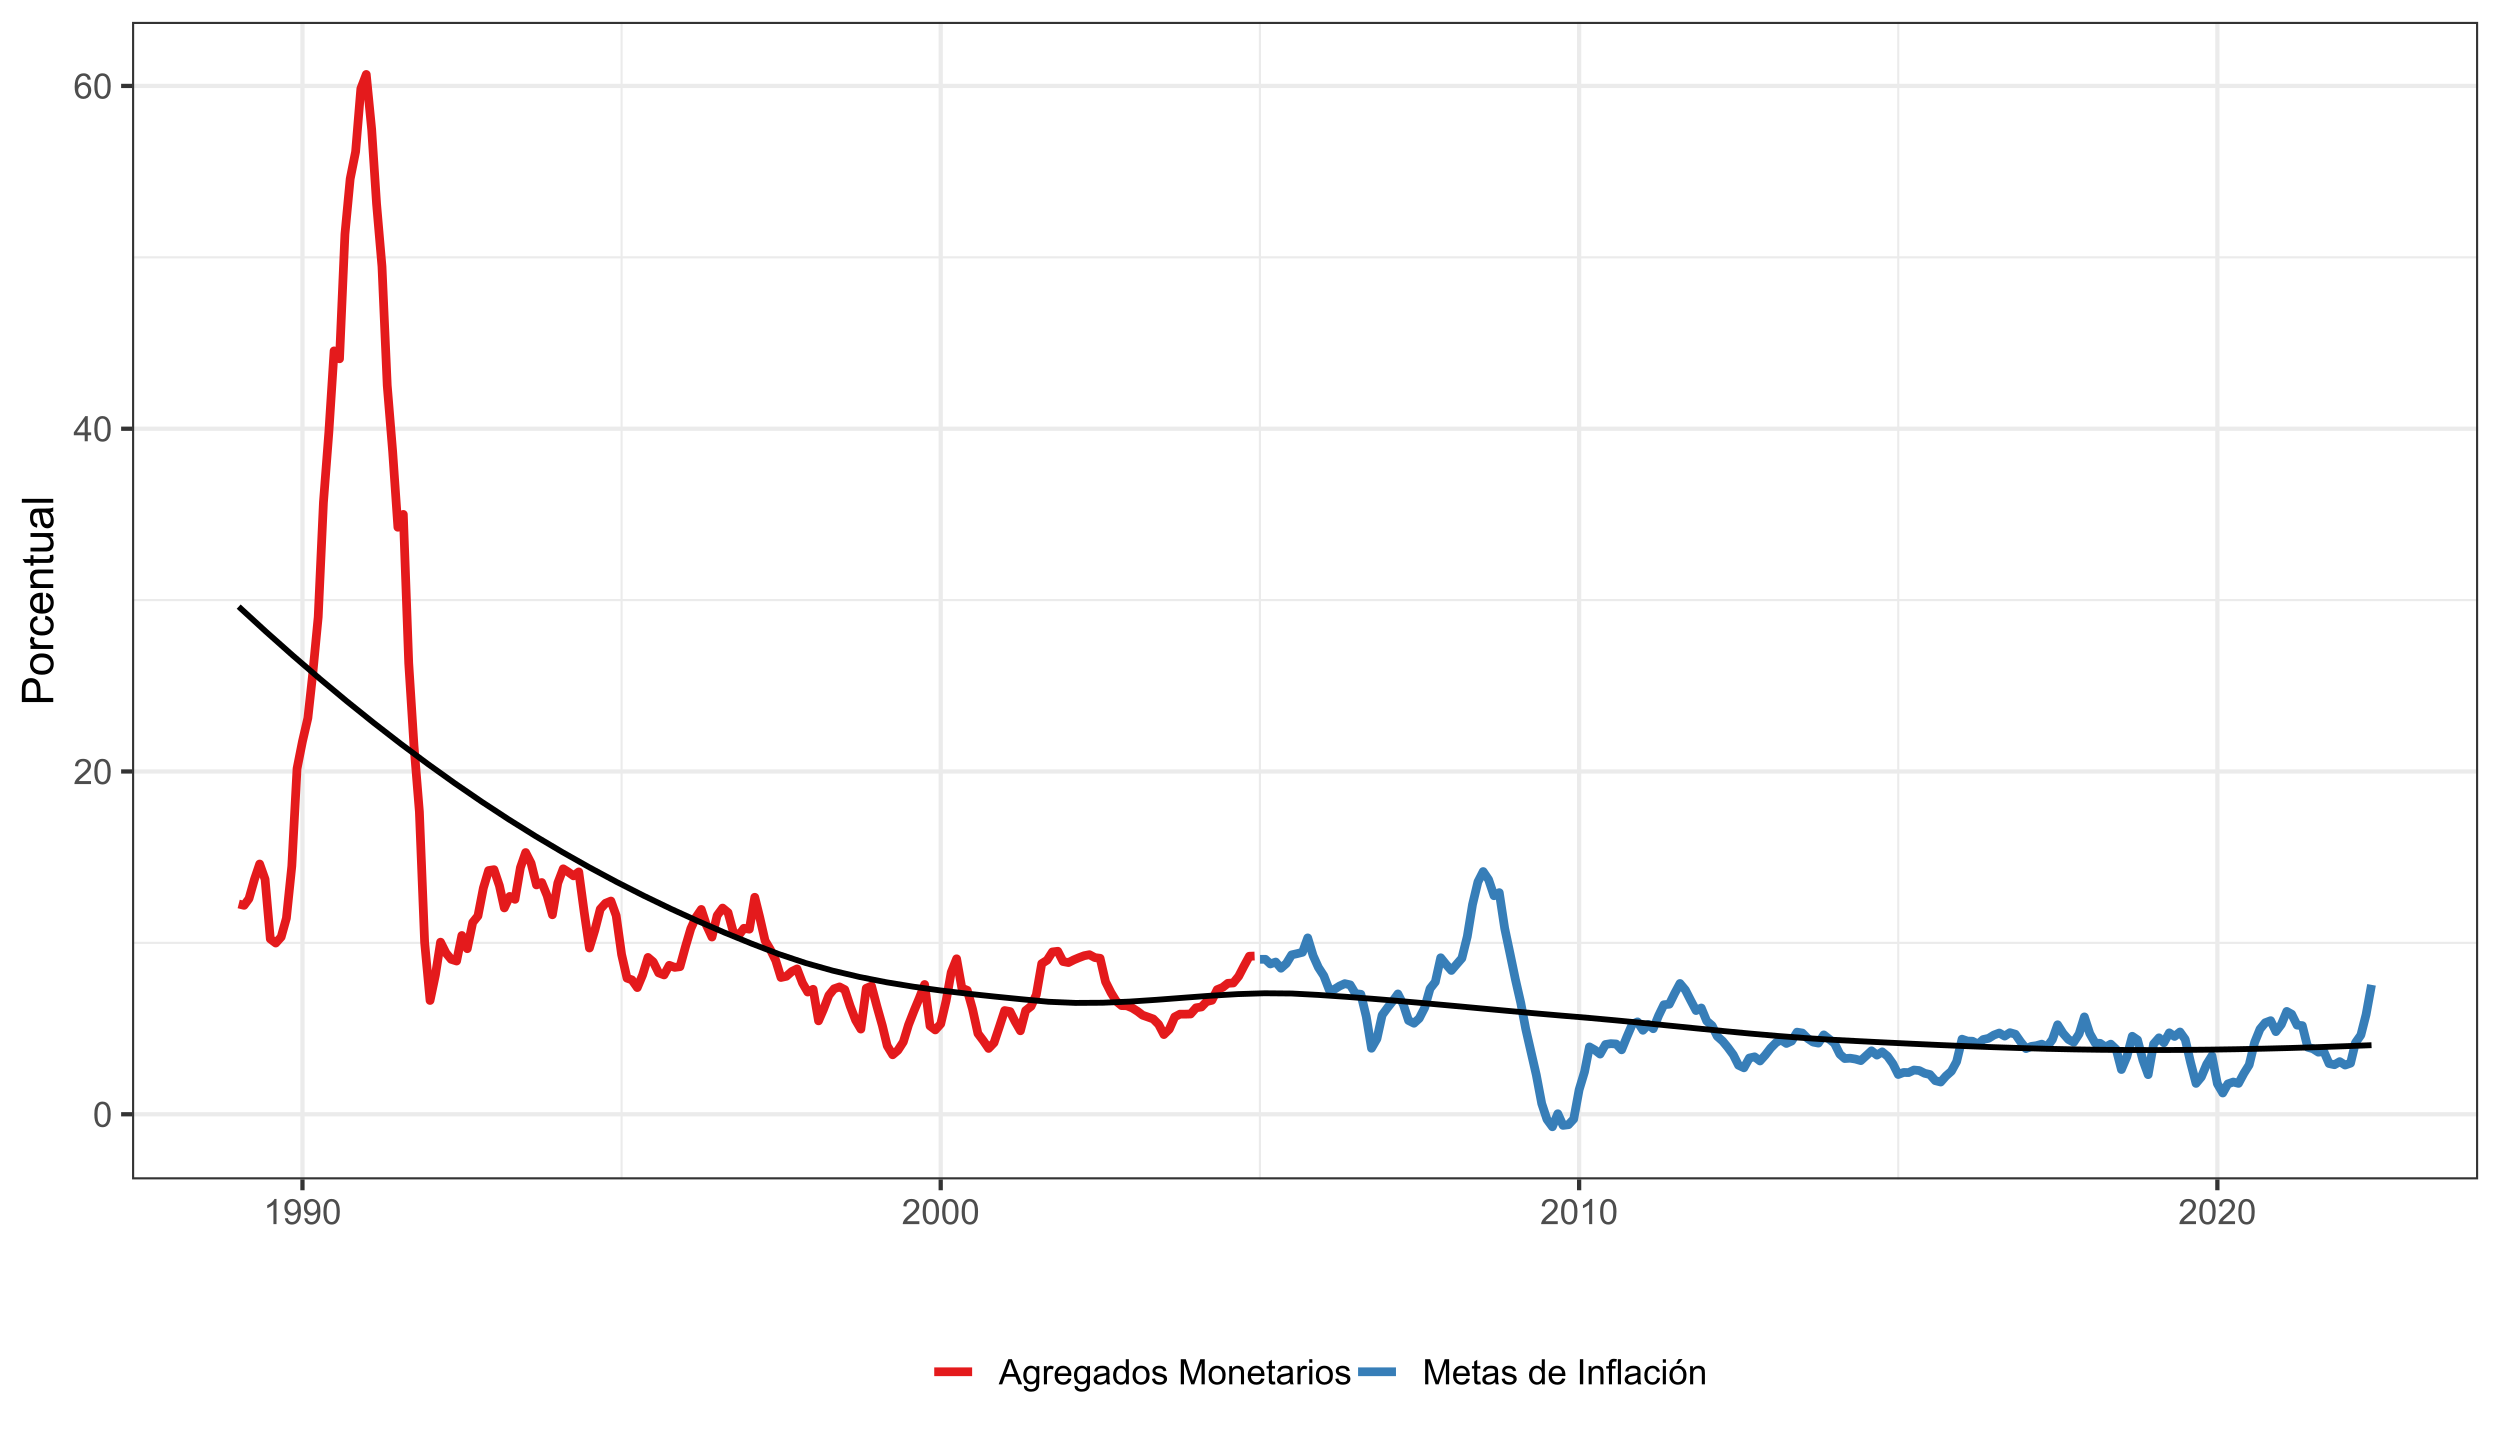 <?xml version="1.0" encoding="UTF-8"?>
<svg xmlns="http://www.w3.org/2000/svg" xmlns:xlink="http://www.w3.org/1999/xlink" width="912pt" height="525pt" viewBox="0 0 912 525" version="1.1">
<defs>
<g>
<symbol overflow="visible" id="glyph0-0">
<path style="stroke:none;" d="M 1.602 0 L 1.602 -8 L 8 -8 L 8 0 Z M 1.801 -0.199 L 7.801 -0.199 L 7.801 -7.801 L 1.801 -7.801 Z M 1.801 -0.199 "/>
</symbol>
<symbol overflow="visible" id="glyph0-1">
<path style="stroke:none;" d="M 0.531 -4.52 C 0.527 -5.598 0.637 -6.469 0.863 -7.133 C 1.082 -7.789 1.414 -8.301 1.859 -8.66 C 2.297 -9.02 2.852 -9.199 3.52 -9.199 C 4.008 -9.199 4.438 -9.098 4.812 -8.902 C 5.18 -8.699 5.488 -8.414 5.73 -8.047 C 5.973 -7.672 6.16 -7.219 6.301 -6.684 C 6.434 -6.148 6.504 -5.426 6.508 -4.52 C 6.504 -3.441 6.395 -2.574 6.176 -1.914 C 5.953 -1.254 5.621 -0.742 5.184 -0.383 C 4.742 -0.023 4.188 0.152 3.52 0.156 C 2.633 0.152 1.938 -0.16 1.438 -0.793 C 0.828 -1.551 0.527 -2.793 0.531 -4.52 Z M 1.688 -4.52 C 1.688 -3.012 1.863 -2.012 2.215 -1.516 C 2.566 -1.016 3 -0.766 3.52 -0.77 C 4.031 -0.766 4.465 -1.016 4.82 -1.52 C 5.172 -2.016 5.348 -3.016 5.352 -4.52 C 5.348 -6.023 5.172 -7.027 4.82 -7.523 C 4.465 -8.02 4.027 -8.266 3.508 -8.27 C 2.988 -8.266 2.574 -8.047 2.27 -7.613 C 1.879 -7.051 1.688 -6.02 1.688 -4.52 Z M 1.688 -4.52 "/>
</symbol>
<symbol overflow="visible" id="glyph0-2">
<path style="stroke:none;" d="M 6.445 -1.082 L 6.445 0 L 0.387 0 C 0.379 -0.27 0.422 -0.527 0.52 -0.781 C 0.672 -1.188 0.918 -1.594 1.258 -2 C 1.598 -2.398 2.09 -2.863 2.73 -3.387 C 3.727 -4.203 4.398 -4.848 4.75 -5.328 C 5.098 -5.801 5.273 -6.254 5.273 -6.68 C 5.273 -7.125 5.113 -7.5 4.797 -7.809 C 4.477 -8.113 4.062 -8.266 3.551 -8.27 C 3.008 -8.266 2.574 -8.105 2.25 -7.781 C 1.922 -7.453 1.758 -7 1.758 -6.43 L 0.602 -6.551 C 0.676 -7.41 0.973 -8.066 1.492 -8.52 C 2.008 -8.973 2.703 -9.199 3.574 -9.199 C 4.453 -9.199 5.148 -8.953 5.66 -8.469 C 6.172 -7.977 6.426 -7.375 6.43 -6.656 C 6.426 -6.289 6.352 -5.926 6.203 -5.574 C 6.051 -5.215 5.801 -4.844 5.457 -4.453 C 5.105 -4.062 4.531 -3.523 3.727 -2.844 C 3.047 -2.273 2.609 -1.891 2.422 -1.688 C 2.227 -1.484 2.07 -1.281 1.949 -1.082 Z M 6.445 -1.082 "/>
</symbol>
<symbol overflow="visible" id="glyph0-3">
<path style="stroke:none;" d="M 4.137 0 L 4.137 -2.195 L 0.164 -2.195 L 0.164 -3.227 L 4.344 -9.164 L 5.262 -9.164 L 5.262 -3.227 L 6.5 -3.227 L 6.5 -2.195 L 5.262 -2.195 L 5.262 0 Z M 4.137 -3.227 L 4.137 -7.355 L 1.27 -3.227 Z M 4.137 -3.227 "/>
</symbol>
<symbol overflow="visible" id="glyph0-4">
<path style="stroke:none;" d="M 6.367 -6.918 L 5.25 -6.832 C 5.148 -7.27 5.004 -7.59 4.824 -7.793 C 4.516 -8.113 4.141 -8.273 3.699 -8.273 C 3.34 -8.273 3.027 -8.172 2.758 -7.977 C 2.402 -7.711 2.121 -7.336 1.918 -6.844 C 1.711 -6.348 1.605 -5.641 1.602 -4.727 C 1.867 -5.137 2.199 -5.441 2.594 -5.645 C 2.98 -5.84 3.391 -5.941 3.824 -5.945 C 4.57 -5.941 5.207 -5.664 5.738 -5.117 C 6.262 -4.562 6.527 -3.852 6.531 -2.977 C 6.527 -2.398 6.402 -1.863 6.16 -1.371 C 5.91 -0.879 5.57 -0.5 5.137 -0.238 C 4.703 0.023 4.211 0.152 3.664 0.156 C 2.723 0.152 1.957 -0.191 1.367 -0.879 C 0.773 -1.566 0.48 -2.703 0.48 -4.289 C 0.48 -6.059 0.805 -7.344 1.461 -8.148 C 2.031 -8.848 2.801 -9.199 3.77 -9.199 C 4.488 -9.199 5.078 -8.996 5.539 -8.594 C 5.996 -8.188 6.273 -7.629 6.367 -6.918 Z M 1.773 -2.969 C 1.77 -2.578 1.852 -2.207 2.02 -1.855 C 2.184 -1.5 2.414 -1.23 2.711 -1.047 C 3.004 -0.859 3.316 -0.766 3.645 -0.77 C 4.117 -0.766 4.523 -0.957 4.867 -1.344 C 5.207 -1.723 5.379 -2.246 5.383 -2.906 C 5.379 -3.539 5.211 -4.035 4.875 -4.402 C 4.535 -4.762 4.109 -4.945 3.602 -4.949 C 3.09 -4.945 2.656 -4.762 2.305 -4.402 C 1.945 -4.035 1.77 -3.559 1.773 -2.969 Z M 1.773 -2.969 "/>
</symbol>
<symbol overflow="visible" id="glyph0-5">
<path style="stroke:none;" d="M 4.77 0 L 3.645 0 L 3.645 -7.168 C 3.371 -6.906 3.016 -6.648 2.578 -6.395 C 2.137 -6.133 1.742 -5.941 1.395 -5.812 L 1.395 -6.898 C 2.02 -7.191 2.566 -7.551 3.043 -7.973 C 3.512 -8.391 3.848 -8.801 4.043 -9.199 L 4.77 -9.199 Z M 4.77 0 "/>
</symbol>
<symbol overflow="visible" id="glyph0-6">
<path style="stroke:none;" d="M 0.699 -2.117 L 1.781 -2.219 C 1.871 -1.707 2.043 -1.34 2.305 -1.113 C 2.562 -0.883 2.895 -0.766 3.301 -0.77 C 3.645 -0.766 3.949 -0.844 4.211 -1.004 C 4.469 -1.16 4.684 -1.375 4.852 -1.641 C 5.016 -1.906 5.152 -2.262 5.27 -2.711 C 5.379 -3.16 5.438 -3.617 5.438 -4.086 C 5.438 -4.133 5.434 -4.211 5.43 -4.312 C 5.203 -3.953 4.895 -3.66 4.508 -3.438 C 4.117 -3.215 3.695 -3.105 3.242 -3.105 C 2.48 -3.105 1.84 -3.379 1.316 -3.93 C 0.789 -4.48 0.527 -5.207 0.531 -6.105 C 0.527 -7.035 0.801 -7.781 1.352 -8.348 C 1.898 -8.914 2.586 -9.199 3.414 -9.199 C 4.004 -9.199 4.547 -9.039 5.047 -8.719 C 5.539 -8.398 5.914 -7.941 6.172 -7.348 C 6.422 -6.754 6.551 -5.895 6.555 -4.77 C 6.551 -3.598 6.422 -2.664 6.172 -1.969 C 5.914 -1.273 5.539 -0.746 5.039 -0.387 C 4.539 -0.027 3.949 0.152 3.273 0.156 C 2.555 0.152 1.969 -0.043 1.516 -0.441 C 1.059 -0.836 0.785 -1.395 0.699 -2.117 Z M 5.305 -6.164 C 5.301 -6.809 5.129 -7.32 4.789 -7.699 C 4.441 -8.078 4.031 -8.266 3.551 -8.27 C 3.051 -8.266 2.613 -8.062 2.242 -7.656 C 1.871 -7.246 1.688 -6.719 1.688 -6.07 C 1.688 -5.484 1.863 -5.008 2.215 -4.648 C 2.566 -4.281 3 -4.102 3.52 -4.102 C 4.039 -4.102 4.465 -4.281 4.801 -4.648 C 5.133 -5.008 5.301 -5.516 5.305 -6.164 Z M 5.305 -6.164 "/>
</symbol>
<symbol overflow="visible" id="glyph0-7">
<path style="stroke:none;" d="M -0.02 0 L 3.5 -9.164 L 4.805 -9.164 L 8.555 0 L 7.176 0 L 6.105 -2.773 L 2.273 -2.773 L 1.27 0 Z M 2.625 -3.762 L 5.73 -3.762 L 4.773 -6.301 C 4.48 -7.066 4.266 -7.699 4.125 -8.199 C 4.008 -7.609 3.844 -7.027 3.633 -6.449 Z M 2.625 -3.762 "/>
</symbol>
<symbol overflow="visible" id="glyph0-8">
<path style="stroke:none;" d="M 0.637 0.551 L 1.73 0.711 C 1.773 1.047 1.902 1.293 2.113 1.449 C 2.391 1.652 2.773 1.758 3.258 1.762 C 3.777 1.758 4.176 1.652 4.461 1.449 C 4.742 1.238 4.938 0.949 5.039 0.574 C 5.094 0.344 5.117 -0.137 5.117 -0.867 C 4.625 -0.289 4.016 0 3.281 0 C 2.367 0 1.66 -0.328 1.164 -0.988 C 0.66 -1.645 0.41 -2.434 0.414 -3.355 C 0.41 -3.984 0.523 -4.57 0.758 -5.109 C 0.984 -5.645 1.316 -6.059 1.754 -6.352 C 2.184 -6.641 2.695 -6.785 3.289 -6.789 C 4.066 -6.785 4.715 -6.469 5.227 -5.836 L 5.227 -6.637 L 6.262 -6.637 L 6.262 -0.898 C 6.258 0.133 6.152 0.859 5.945 1.297 C 5.734 1.727 5.402 2.07 4.945 2.32 C 4.488 2.57 3.926 2.695 3.262 2.695 C 2.469 2.695 1.828 2.516 1.344 2.16 C 0.852 1.801 0.617 1.266 0.637 0.551 Z M 1.57 -3.438 C 1.57 -2.566 1.742 -1.93 2.086 -1.531 C 2.43 -1.125 2.863 -0.926 3.387 -0.93 C 3.902 -0.926 4.336 -1.125 4.688 -1.527 C 5.035 -1.922 5.207 -2.547 5.211 -3.398 C 5.207 -4.211 5.027 -4.82 4.672 -5.234 C 4.309 -5.645 3.875 -5.852 3.367 -5.855 C 2.863 -5.852 2.438 -5.648 2.094 -5.246 C 1.742 -4.836 1.57 -4.234 1.57 -3.438 Z M 1.57 -3.438 "/>
</symbol>
<symbol overflow="visible" id="glyph0-9">
<path style="stroke:none;" d="M 0.832 0 L 0.832 -6.637 L 1.844 -6.637 L 1.844 -5.633 C 2.098 -6.098 2.336 -6.41 2.559 -6.562 C 2.773 -6.711 3.016 -6.785 3.281 -6.789 C 3.66 -6.785 4.043 -6.664 4.438 -6.426 L 4.051 -5.383 C 3.77 -5.543 3.496 -5.625 3.227 -5.625 C 2.977 -5.625 2.754 -5.551 2.562 -5.402 C 2.363 -5.254 2.227 -5.047 2.145 -4.789 C 2.02 -4.383 1.957 -3.945 1.957 -3.477 L 1.957 0 Z M 0.832 0 "/>
</symbol>
<symbol overflow="visible" id="glyph0-10">
<path style="stroke:none;" d="M 5.387 -2.137 L 6.551 -1.992 C 6.363 -1.312 6.023 -0.785 5.531 -0.414 C 5.035 -0.039 4.402 0.145 3.633 0.148 C 2.66 0.145 1.887 -0.148 1.32 -0.746 C 0.75 -1.34 0.469 -2.18 0.469 -3.262 C 0.469 -4.375 0.754 -5.242 1.332 -5.863 C 1.902 -6.477 2.648 -6.785 3.57 -6.789 C 4.453 -6.785 5.18 -6.484 5.742 -5.883 C 6.305 -5.277 6.586 -4.426 6.586 -3.332 C 6.586 -3.262 6.582 -3.16 6.582 -3.031 L 1.633 -3.031 C 1.672 -2.297 1.879 -1.738 2.25 -1.355 C 2.617 -0.965 3.078 -0.773 3.637 -0.773 C 4.047 -0.773 4.398 -0.879 4.695 -1.098 C 4.984 -1.312 5.215 -1.66 5.387 -2.137 Z M 1.695 -3.957 L 5.398 -3.957 C 5.344 -4.512 5.203 -4.93 4.977 -5.211 C 4.613 -5.641 4.148 -5.859 3.582 -5.863 C 3.059 -5.859 2.625 -5.688 2.277 -5.344 C 1.922 -4.996 1.727 -4.531 1.695 -3.957 Z M 1.695 -3.957 "/>
</symbol>
<symbol overflow="visible" id="glyph0-11">
<path style="stroke:none;" d="M 5.176 -0.82 C 4.754 -0.465 4.355 -0.215 3.973 -0.07 C 3.586 0.074 3.172 0.145 2.73 0.148 C 2 0.145 1.438 -0.027 1.047 -0.383 C 0.652 -0.734 0.457 -1.191 0.461 -1.75 C 0.457 -2.074 0.531 -2.371 0.684 -2.641 C 0.828 -2.906 1.023 -3.121 1.266 -3.285 C 1.504 -3.445 1.773 -3.57 2.074 -3.656 C 2.293 -3.711 2.625 -3.766 3.074 -3.824 C 3.98 -3.93 4.648 -4.059 5.082 -4.211 C 5.082 -4.363 5.086 -4.461 5.086 -4.508 C 5.086 -4.961 4.98 -5.285 4.77 -5.477 C 4.48 -5.727 4.051 -5.852 3.488 -5.855 C 2.957 -5.852 2.566 -5.762 2.316 -5.578 C 2.059 -5.391 1.875 -5.062 1.758 -4.594 L 0.656 -4.742 C 0.754 -5.211 0.918 -5.594 1.148 -5.883 C 1.375 -6.172 1.703 -6.395 2.141 -6.555 C 2.57 -6.707 3.074 -6.785 3.648 -6.789 C 4.215 -6.785 4.676 -6.719 5.031 -6.586 C 5.383 -6.453 5.645 -6.285 5.812 -6.082 C 5.977 -5.879 6.094 -5.625 6.164 -5.32 C 6.199 -5.125 6.215 -4.777 6.219 -4.281 L 6.219 -2.781 C 6.215 -1.73 6.238 -1.07 6.289 -0.797 C 6.336 -0.52 6.434 -0.254 6.574 0 L 5.398 0 C 5.281 -0.234 5.207 -0.508 5.176 -0.82 Z M 5.082 -3.332 C 4.668 -3.164 4.055 -3.023 3.242 -2.906 C 2.777 -2.836 2.453 -2.758 2.262 -2.68 C 2.07 -2.594 1.922 -2.473 1.82 -2.312 C 1.715 -2.152 1.664 -1.977 1.664 -1.781 C 1.664 -1.48 1.777 -1.23 2.004 -1.031 C 2.23 -0.828 2.562 -0.727 3 -0.73 C 3.43 -0.727 3.812 -0.82 4.156 -1.016 C 4.492 -1.203 4.742 -1.465 4.898 -1.793 C 5.02 -2.047 5.078 -2.422 5.082 -2.918 Z M 5.082 -3.332 "/>
</symbol>
<symbol overflow="visible" id="glyph0-12">
<path style="stroke:none;" d="M 5.148 0 L 5.148 -0.836 C 4.727 -0.18 4.109 0.145 3.293 0.148 C 2.762 0.145 2.273 0.004 1.832 -0.289 C 1.387 -0.578 1.043 -0.984 0.801 -1.508 C 0.555 -2.027 0.434 -2.629 0.438 -3.312 C 0.434 -3.969 0.543 -4.57 0.77 -5.113 C 0.988 -5.652 1.32 -6.066 1.762 -6.355 C 2.203 -6.641 2.695 -6.785 3.242 -6.789 C 3.641 -6.785 4 -6.699 4.312 -6.535 C 4.625 -6.363 4.879 -6.145 5.074 -5.875 L 5.074 -9.164 L 6.195 -9.164 L 6.195 0 Z M 1.594 -3.312 C 1.594 -2.461 1.77 -1.828 2.129 -1.406 C 2.484 -0.984 2.91 -0.773 3.398 -0.773 C 3.891 -0.773 4.309 -0.973 4.652 -1.375 C 4.996 -1.777 5.168 -2.391 5.168 -3.219 C 5.168 -4.125 4.992 -4.793 4.641 -5.219 C 4.289 -5.641 3.859 -5.852 3.352 -5.855 C 2.852 -5.852 2.434 -5.648 2.098 -5.242 C 1.762 -4.832 1.594 -4.188 1.594 -3.312 Z M 1.594 -3.312 "/>
</symbol>
<symbol overflow="visible" id="glyph0-13">
<path style="stroke:none;" d="M 0.426 -3.32 C 0.422 -4.547 0.762 -5.457 1.449 -6.051 C 2.016 -6.539 2.715 -6.785 3.539 -6.789 C 4.449 -6.785 5.191 -6.484 5.773 -5.891 C 6.352 -5.289 6.645 -4.465 6.645 -3.414 C 6.645 -2.559 6.516 -1.887 6.258 -1.398 C 6 -0.906 5.625 -0.527 5.141 -0.258 C 4.648 0.012 4.117 0.145 3.539 0.148 C 2.609 0.145 1.855 -0.148 1.285 -0.742 C 0.707 -1.336 0.422 -2.195 0.426 -3.32 Z M 1.582 -3.32 C 1.582 -2.465 1.766 -1.828 2.137 -1.406 C 2.508 -0.984 2.977 -0.773 3.539 -0.773 C 4.094 -0.773 4.555 -0.984 4.93 -1.41 C 5.297 -1.836 5.484 -2.484 5.488 -3.355 C 5.484 -4.172 5.297 -4.793 4.926 -5.219 C 4.551 -5.641 4.09 -5.852 3.539 -5.855 C 2.977 -5.852 2.508 -5.641 2.137 -5.223 C 1.766 -4.801 1.582 -4.168 1.582 -3.32 Z M 1.582 -3.32 "/>
</symbol>
<symbol overflow="visible" id="glyph0-14">
<path style="stroke:none;" d="M 0.395 -1.98 L 1.508 -2.156 C 1.566 -1.711 1.742 -1.367 2.027 -1.129 C 2.312 -0.891 2.711 -0.773 3.227 -0.773 C 3.738 -0.773 4.121 -0.879 4.375 -1.09 C 4.621 -1.301 4.746 -1.547 4.75 -1.832 C 4.746 -2.082 4.637 -2.281 4.418 -2.43 C 4.262 -2.527 3.879 -2.656 3.27 -2.812 C 2.441 -3.02 1.867 -3.199 1.551 -3.352 C 1.23 -3.504 0.988 -3.715 0.828 -3.984 C 0.66 -4.25 0.578 -4.547 0.582 -4.875 C 0.578 -5.172 0.648 -5.445 0.785 -5.695 C 0.918 -5.945 1.102 -6.152 1.336 -6.324 C 1.512 -6.449 1.75 -6.559 2.055 -6.652 C 2.355 -6.738 2.68 -6.785 3.023 -6.789 C 3.543 -6.785 4 -6.711 4.395 -6.562 C 4.789 -6.41 5.078 -6.207 5.27 -5.953 C 5.453 -5.695 5.582 -5.352 5.656 -4.926 L 4.555 -4.773 C 4.5 -5.113 4.355 -5.379 4.121 -5.574 C 3.879 -5.762 3.543 -5.859 3.105 -5.863 C 2.59 -5.859 2.219 -5.773 2 -5.605 C 1.773 -5.434 1.664 -5.234 1.668 -5.008 C 1.664 -4.859 1.711 -4.727 1.805 -4.613 C 1.898 -4.488 2.043 -4.391 2.238 -4.312 C 2.348 -4.27 2.676 -4.172 3.23 -4.023 C 4.023 -3.809 4.578 -3.637 4.895 -3.504 C 5.207 -3.367 5.457 -3.168 5.637 -2.91 C 5.816 -2.648 5.906 -2.328 5.906 -1.949 C 5.906 -1.57 5.797 -1.219 5.578 -0.891 C 5.359 -0.559 5.043 -0.301 4.629 -0.121 C 4.215 0.059 3.746 0.145 3.23 0.148 C 2.363 0.145 1.707 -0.031 1.258 -0.387 C 0.805 -0.746 0.516 -1.277 0.395 -1.98 Z M 0.395 -1.98 "/>
</symbol>
<symbol overflow="visible" id="glyph0-15">
<path style="stroke:none;" d=""/>
</symbol>
<symbol overflow="visible" id="glyph0-16">
<path style="stroke:none;" d="M 0.949 0 L 0.949 -9.164 L 2.773 -9.164 L 4.945 -2.676 C 5.141 -2.07 5.285 -1.617 5.383 -1.32 C 5.484 -1.648 5.645 -2.141 5.867 -2.789 L 8.062 -9.164 L 9.695 -9.164 L 9.695 0 L 8.523 0 L 8.523 -7.668 L 5.863 0 L 4.77 0 L 2.117 -7.801 L 2.117 0 Z M 0.949 0 "/>
</symbol>
<symbol overflow="visible" id="glyph0-17">
<path style="stroke:none;" d="M 0.844 0 L 0.844 -6.637 L 1.855 -6.637 L 1.855 -5.695 C 2.34 -6.422 3.043 -6.785 3.969 -6.789 C 4.367 -6.785 4.734 -6.711 5.07 -6.57 C 5.402 -6.422 5.656 -6.234 5.824 -6.004 C 5.988 -5.77 6.105 -5.492 6.176 -5.176 C 6.215 -4.965 6.234 -4.602 6.238 -4.082 L 6.238 0 L 5.113 0 L 5.113 -4.039 C 5.109 -4.492 5.066 -4.836 4.98 -5.066 C 4.895 -5.289 4.738 -5.469 4.516 -5.609 C 4.289 -5.742 4.027 -5.812 3.73 -5.812 C 3.25 -5.812 2.836 -5.66 2.488 -5.355 C 2.141 -5.051 1.969 -4.473 1.969 -3.625 L 1.969 0 Z M 0.844 0 "/>
</symbol>
<symbol overflow="visible" id="glyph0-18">
<path style="stroke:none;" d="M 3.301 -1.008 L 3.461 -0.012 C 3.145 0.051 2.863 0.082 2.613 0.086 C 2.203 0.082 1.883 0.02 1.66 -0.105 C 1.434 -0.234 1.277 -0.402 1.188 -0.613 C 1.094 -0.82 1.047 -1.266 1.051 -1.945 L 1.051 -5.762 L 0.227 -5.762 L 0.227 -6.637 L 1.051 -6.637 L 1.051 -8.281 L 2.168 -8.957 L 2.168 -6.637 L 3.301 -6.637 L 3.301 -5.762 L 2.168 -5.762 L 2.168 -1.883 C 2.168 -1.555 2.188 -1.348 2.227 -1.262 C 2.266 -1.168 2.328 -1.098 2.422 -1.043 C 2.508 -0.988 2.637 -0.961 2.805 -0.961 C 2.926 -0.961 3.09 -0.977 3.301 -1.008 Z M 3.301 -1.008 "/>
</symbol>
<symbol overflow="visible" id="glyph0-19">
<path style="stroke:none;" d="M 0.852 -7.867 L 0.852 -9.164 L 1.977 -9.164 L 1.977 -7.867 Z M 0.852 0 L 0.852 -6.637 L 1.977 -6.637 L 1.977 0 Z M 0.852 0 "/>
</symbol>
<symbol overflow="visible" id="glyph0-20">
<path style="stroke:none;" d="M 1.195 0 L 1.195 -9.164 L 2.406 -9.164 L 2.406 0 Z M 1.195 0 "/>
</symbol>
<symbol overflow="visible" id="glyph0-21">
<path style="stroke:none;" d="M 1.113 0 L 1.113 -5.762 L 0.117 -5.762 L 0.117 -6.637 L 1.113 -6.637 L 1.113 -7.344 C 1.113 -7.785 1.152 -8.117 1.23 -8.336 C 1.34 -8.625 1.527 -8.863 1.801 -9.047 C 2.07 -9.227 2.453 -9.316 2.949 -9.32 C 3.262 -9.316 3.613 -9.277 4 -9.207 L 3.832 -8.227 C 3.598 -8.266 3.375 -8.285 3.168 -8.289 C 2.824 -8.285 2.582 -8.211 2.441 -8.07 C 2.297 -7.922 2.227 -7.648 2.23 -7.25 L 2.23 -6.637 L 3.523 -6.637 L 3.523 -5.762 L 2.23 -5.762 L 2.23 0 Z M 1.113 0 "/>
</symbol>
<symbol overflow="visible" id="glyph0-22">
<path style="stroke:none;" d="M 0.82 0 L 0.82 -9.164 L 1.945 -9.164 L 1.945 0 Z M 0.82 0 "/>
</symbol>
<symbol overflow="visible" id="glyph0-23">
<path style="stroke:none;" d="M 5.176 -2.43 L 6.281 -2.289 C 6.16 -1.523 5.848 -0.926 5.352 -0.496 C 4.852 -0.066 4.242 0.145 3.52 0.148 C 2.609 0.145 1.879 -0.148 1.328 -0.742 C 0.773 -1.332 0.496 -2.184 0.5 -3.293 C 0.496 -4.008 0.617 -4.633 0.855 -5.172 C 1.09 -5.707 1.449 -6.109 1.938 -6.383 C 2.422 -6.648 2.949 -6.785 3.523 -6.789 C 4.242 -6.785 4.832 -6.602 5.293 -6.242 C 5.746 -5.875 6.043 -5.359 6.176 -4.688 L 5.082 -4.52 C 4.973 -4.961 4.789 -5.297 4.527 -5.523 C 4.262 -5.746 3.941 -5.859 3.57 -5.863 C 3 -5.859 2.539 -5.656 2.188 -5.254 C 1.828 -4.844 1.652 -4.199 1.656 -3.324 C 1.652 -2.43 1.824 -1.781 2.168 -1.379 C 2.508 -0.973 2.953 -0.773 3.508 -0.773 C 3.945 -0.773 4.312 -0.906 4.609 -1.18 C 4.902 -1.445 5.09 -1.863 5.176 -2.43 Z M 5.176 -2.43 "/>
</symbol>
<symbol overflow="visible" id="glyph0-24">
<path style="stroke:none;" d="M 0.426 -3.32 C 0.422 -4.547 0.762 -5.457 1.449 -6.051 C 2.016 -6.539 2.715 -6.785 3.539 -6.789 C 4.449 -6.785 5.191 -6.484 5.773 -5.891 C 6.352 -5.289 6.645 -4.465 6.645 -3.414 C 6.645 -2.559 6.516 -1.887 6.258 -1.398 C 6 -0.906 5.625 -0.527 5.141 -0.258 C 4.648 0.012 4.117 0.145 3.539 0.148 C 2.609 0.145 1.855 -0.148 1.285 -0.742 C 0.707 -1.336 0.422 -2.195 0.426 -3.32 Z M 1.582 -3.32 C 1.582 -2.465 1.766 -1.828 2.137 -1.406 C 2.508 -0.984 2.977 -0.773 3.539 -0.773 C 4.094 -0.773 4.555 -0.984 4.93 -1.41 C 5.297 -1.836 5.484 -2.484 5.488 -3.355 C 5.484 -4.172 5.297 -4.793 4.926 -5.219 C 4.551 -5.641 4.09 -5.852 3.539 -5.855 C 2.977 -5.852 2.508 -5.641 2.137 -5.223 C 1.766 -4.801 1.582 -4.168 1.582 -3.32 Z M 2.914 -7.461 L 3.742 -9.211 L 5.219 -9.211 L 3.844 -7.461 Z M 2.914 -7.461 "/>
</symbol>
<symbol overflow="visible" id="glyph1-0">
<path style="stroke:none;" d="M 0 -2 L -10 -2 L -10 -10 L 0 -10 Z M -0.25 -2.25 L -0.25 -9.75 L -9.75 -9.75 L -9.75 -2.25 Z M -0.25 -2.25 "/>
</symbol>
<symbol overflow="visible" id="glyph1-1">
<path style="stroke:none;" d="M 0 -1.234 L -11.453 -1.234 L -11.453 -5.555 C -11.449 -6.312 -11.414 -6.891 -11.344 -7.297 C -11.25 -7.855 -11.07 -8.328 -10.809 -8.711 C -10.543 -9.09 -10.176 -9.395 -9.703 -9.629 C -9.227 -9.855 -8.703 -9.973 -8.141 -9.977 C -7.164 -9.973 -6.34 -9.664 -5.668 -9.047 C -4.988 -8.426 -4.652 -7.305 -4.656 -5.688 L -4.656 -2.75 L 0 -2.75 Z M -6.008 -2.75 L -6.008 -5.711 C -6.004 -6.688 -6.188 -7.383 -6.555 -7.797 C -6.918 -8.207 -7.43 -8.414 -8.094 -8.414 C -8.57 -8.414 -8.98 -8.293 -9.324 -8.051 C -9.66 -7.809 -9.887 -7.488 -10 -7.094 C -10.066 -6.836 -10.102 -6.363 -10.102 -5.68 L -10.102 -2.75 Z M -6.008 -2.75 "/>
</symbol>
<symbol overflow="visible" id="glyph1-2">
<path style="stroke:none;" d="M -4.148 -0.531 C -5.684 -0.527 -6.82 -0.953 -7.562 -1.812 C -8.176 -2.523 -8.484 -3.395 -8.484 -4.422 C -8.484 -5.559 -8.109 -6.492 -7.363 -7.219 C -6.613 -7.941 -5.582 -8.301 -4.266 -8.305 C -3.195 -8.301 -2.355 -8.141 -1.746 -7.824 C -1.133 -7.5 -0.656 -7.035 -0.32 -6.426 C 0.02 -5.812 0.188 -5.145 0.188 -4.422 C 0.188 -3.258 -0.184 -2.32 -0.93 -1.605 C -1.672 -0.887 -2.746 -0.527 -4.148 -0.531 Z M -4.148 -1.977 C -3.086 -1.973 -2.289 -2.207 -1.762 -2.672 C -1.23 -3.133 -0.965 -3.715 -0.969 -4.422 C -0.965 -5.117 -1.23 -5.699 -1.766 -6.164 C -2.293 -6.625 -3.105 -6.855 -4.195 -6.859 C -5.219 -6.855 -5.996 -6.621 -6.527 -6.16 C -7.055 -5.691 -7.316 -5.113 -7.32 -4.422 C -7.316 -3.715 -7.055 -3.133 -6.531 -2.672 C -6.004 -2.207 -5.211 -1.973 -4.148 -1.977 Z M -4.148 -1.977 "/>
</symbol>
<symbol overflow="visible" id="glyph1-3">
<path style="stroke:none;" d="M 0 -1.039 L -8.297 -1.039 L -8.297 -2.305 L -7.039 -2.305 C -7.625 -2.625 -8.016 -2.926 -8.203 -3.199 C -8.391 -3.473 -8.484 -3.773 -8.484 -4.102 C -8.484 -4.574 -8.332 -5.055 -8.031 -5.547 L -6.727 -5.062 C -6.93 -4.719 -7.031 -4.375 -7.031 -4.031 C -7.031 -3.723 -6.938 -3.445 -6.754 -3.203 C -6.566 -2.957 -6.309 -2.781 -5.984 -2.68 C -5.48 -2.52 -4.934 -2.441 -4.344 -2.445 L 0 -2.445 Z M 0 -1.039 "/>
</symbol>
<symbol overflow="visible" id="glyph1-4">
<path style="stroke:none;" d="M -3.039 -6.469 L -2.859 -7.852 C -1.906 -7.699 -1.16 -7.312 -0.621 -6.691 C -0.082 -6.066 0.188 -5.301 0.188 -4.398 C 0.188 -3.262 -0.184 -2.348 -0.926 -1.66 C -1.668 -0.965 -2.73 -0.621 -4.117 -0.625 C -5.012 -0.621 -5.797 -0.77 -6.469 -1.07 C -7.141 -1.363 -7.645 -1.816 -7.98 -2.426 C -8.316 -3.031 -8.484 -3.691 -8.484 -4.406 C -8.484 -5.305 -8.254 -6.039 -7.801 -6.617 C -7.34 -7.188 -6.695 -7.555 -5.859 -7.719 L -5.648 -6.352 C -6.203 -6.219 -6.621 -5.988 -6.906 -5.66 C -7.184 -5.328 -7.324 -4.926 -7.328 -4.461 C -7.324 -3.75 -7.07 -3.176 -6.566 -2.734 C -6.055 -2.289 -5.25 -2.066 -4.156 -2.07 C -3.039 -2.066 -2.23 -2.281 -1.727 -2.711 C -1.219 -3.137 -0.965 -3.695 -0.969 -4.383 C -0.965 -4.934 -1.137 -5.395 -1.477 -5.766 C -1.812 -6.133 -2.332 -6.367 -3.039 -6.469 Z M -3.039 -6.469 "/>
</symbol>
<symbol overflow="visible" id="glyph1-5">
<path style="stroke:none;" d="M -2.672 -6.734 L -2.492 -8.188 C -1.641 -7.953 -0.984 -7.531 -0.516 -6.914 C -0.047 -6.293 0.188 -5.5 0.188 -4.539 C 0.188 -3.324 -0.184 -2.363 -0.934 -1.652 C -1.676 -0.941 -2.727 -0.586 -4.078 -0.586 C -5.473 -0.586 -6.555 -0.945 -7.328 -1.664 C -8.098 -2.383 -8.484 -3.312 -8.484 -4.461 C -8.484 -5.566 -8.105 -6.473 -7.352 -7.18 C -6.594 -7.879 -5.531 -8.23 -4.164 -8.234 C -4.078 -8.23 -3.953 -8.23 -3.789 -8.227 L -3.789 -2.039 C -2.875 -2.09 -2.176 -2.348 -1.695 -2.812 C -1.207 -3.273 -0.965 -3.852 -0.969 -4.547 C -0.965 -5.062 -1.102 -5.5 -1.375 -5.867 C -1.645 -6.227 -2.078 -6.516 -2.672 -6.734 Z M -4.945 -2.117 L -4.945 -6.75 C -5.641 -6.688 -6.164 -6.508 -6.516 -6.219 C -7.055 -5.766 -7.324 -5.188 -7.328 -4.477 C -7.324 -3.828 -7.109 -3.285 -6.68 -2.848 C -6.246 -2.406 -5.668 -2.16 -4.945 -2.117 Z M -4.945 -2.117 "/>
</symbol>
<symbol overflow="visible" id="glyph1-6">
<path style="stroke:none;" d="M 0 -1.055 L -8.297 -1.055 L -8.297 -2.32 L -7.117 -2.32 C -8.027 -2.93 -8.484 -3.809 -8.484 -4.961 C -8.484 -5.457 -8.395 -5.918 -8.215 -6.34 C -8.035 -6.758 -7.797 -7.07 -7.508 -7.281 C -7.211 -7.488 -6.867 -7.633 -6.469 -7.719 C -6.207 -7.766 -5.75 -7.793 -5.102 -7.797 L 0 -7.797 L 0 -6.391 L -5.047 -6.391 C -5.617 -6.387 -6.047 -6.332 -6.332 -6.227 C -6.613 -6.113 -6.84 -5.918 -7.012 -5.645 C -7.18 -5.363 -7.266 -5.039 -7.266 -4.664 C -7.266 -4.062 -7.074 -3.543 -6.695 -3.113 C -6.312 -2.676 -5.59 -2.461 -4.531 -2.461 L 0 -2.461 Z M 0 -1.055 "/>
</symbol>
<symbol overflow="visible" id="glyph1-7">
<path style="stroke:none;" d="M -1.258 -4.125 L -0.016 -4.328 C 0.066 -3.93 0.105 -3.574 0.109 -3.266 C 0.105 -2.75 0.027 -2.355 -0.133 -2.078 C -0.293 -1.793 -0.504 -1.594 -0.77 -1.484 C -1.027 -1.367 -1.582 -1.312 -2.43 -1.312 L -7.203 -1.312 L -7.203 -0.281 L -8.297 -0.281 L -8.297 -1.312 L -10.352 -1.312 L -11.195 -2.711 L -8.297 -2.711 L -8.297 -4.125 L -7.203 -4.125 L -7.203 -2.711 L -2.352 -2.711 C -1.945 -2.707 -1.688 -2.73 -1.578 -2.785 C -1.461 -2.832 -1.371 -2.914 -1.305 -3.027 C -1.234 -3.137 -1.199 -3.297 -1.203 -3.508 C -1.199 -3.66 -1.219 -3.867 -1.258 -4.125 Z M -1.258 -4.125 "/>
</symbol>
<symbol overflow="visible" id="glyph1-8">
<path style="stroke:none;" d="M 0 -6.492 L -1.219 -6.492 C -0.281 -5.844 0.188 -4.965 0.188 -3.859 C 0.188 -3.367 0.094 -2.91 -0.094 -2.488 C -0.281 -2.062 -0.516 -1.746 -0.801 -1.543 C -1.082 -1.332 -1.43 -1.188 -1.844 -1.109 C -2.117 -1.047 -2.555 -1.02 -3.156 -1.023 L -8.297 -1.023 L -8.297 -2.43 L -3.695 -2.43 C -2.957 -2.426 -2.461 -2.453 -2.211 -2.516 C -1.836 -2.602 -1.547 -2.789 -1.34 -3.078 C -1.125 -3.359 -1.02 -3.715 -1.023 -4.141 C -1.02 -4.559 -1.129 -4.953 -1.348 -5.328 C -1.562 -5.695 -1.855 -5.957 -2.23 -6.113 C -2.602 -6.262 -3.141 -6.34 -3.852 -6.344 L -8.297 -6.344 L -8.297 -7.75 L 0 -7.75 Z M 0 -6.492 "/>
</symbol>
<symbol overflow="visible" id="glyph1-9">
<path style="stroke:none;" d="M -1.023 -6.469 C -0.578 -5.945 -0.266 -5.441 -0.086 -4.965 C 0.098 -4.48 0.188 -3.965 0.188 -3.414 C 0.188 -2.5 -0.035 -1.801 -0.48 -1.312 C -0.926 -0.82 -1.492 -0.574 -2.188 -0.578 C -2.59 -0.574 -2.961 -0.668 -3.301 -0.855 C -3.633 -1.039 -3.902 -1.281 -4.109 -1.582 C -4.309 -1.879 -4.465 -2.215 -4.57 -2.594 C -4.641 -2.867 -4.711 -3.285 -4.781 -3.844 C -4.914 -4.977 -5.074 -5.812 -5.266 -6.352 C -5.457 -6.355 -5.578 -6.355 -5.633 -6.359 C -6.203 -6.355 -6.609 -6.223 -6.844 -5.961 C -7.16 -5.598 -7.316 -5.066 -7.32 -4.359 C -7.316 -3.695 -7.203 -3.207 -6.973 -2.895 C -6.738 -2.578 -6.328 -2.344 -5.742 -2.195 L -5.93 -0.82 C -6.516 -0.945 -6.988 -1.148 -7.355 -1.438 C -7.715 -1.719 -7.996 -2.133 -8.191 -2.68 C -8.387 -3.219 -8.484 -3.848 -8.484 -4.562 C -8.484 -5.27 -8.398 -5.844 -8.234 -6.289 C -8.062 -6.727 -7.855 -7.055 -7.605 -7.266 C -7.352 -7.473 -7.031 -7.617 -6.648 -7.703 C -6.406 -7.746 -5.973 -7.77 -5.352 -7.773 L -3.477 -7.773 C -2.164 -7.77 -1.34 -7.801 -0.996 -7.863 C -0.648 -7.922 -0.316 -8.039 0 -8.219 L 0 -6.75 C -0.289 -6.602 -0.629 -6.508 -1.023 -6.469 Z M -4.164 -6.352 C -3.953 -5.84 -3.777 -5.074 -3.633 -4.055 C -3.547 -3.477 -3.453 -3.066 -3.352 -2.828 C -3.246 -2.586 -3.094 -2.402 -2.895 -2.273 C -2.691 -2.141 -2.469 -2.074 -2.227 -2.078 C -1.852 -2.074 -1.539 -2.215 -1.289 -2.504 C -1.039 -2.785 -0.914 -3.203 -0.914 -3.75 C -0.914 -4.289 -1.031 -4.77 -1.27 -5.195 C -1.504 -5.613 -1.828 -5.922 -2.242 -6.125 C -2.559 -6.273 -3.027 -6.352 -3.648 -6.352 Z M -4.164 -6.352 "/>
</symbol>
<symbol overflow="visible" id="glyph1-10">
<path style="stroke:none;" d="M 0 -1.023 L -11.453 -1.023 L -11.453 -2.43 L 0 -2.43 Z M 0 -1.023 "/>
</symbol>
</g>
<clipPath id="clip1">
  <path d="M 48.168 7.969 L 904.031 7.969 L 904.031 430.234 L 48.168 430.234 Z M 48.168 7.969 "/>
</clipPath>
<clipPath id="clip2">
  <path d="M 48.168 343 L 904.031 343 L 904.031 345 L 48.168 345 Z M 48.168 343 "/>
</clipPath>
<clipPath id="clip3">
  <path d="M 48.168 218 L 904.031 218 L 904.031 220 L 48.168 220 Z M 48.168 218 "/>
</clipPath>
<clipPath id="clip4">
  <path d="M 48.168 93 L 904.031 93 L 904.031 95 L 48.168 95 Z M 48.168 93 "/>
</clipPath>
<clipPath id="clip5">
  <path d="M 226 7.969 L 228 7.969 L 228 430.234 L 226 430.234 Z M 226 7.969 "/>
</clipPath>
<clipPath id="clip6">
  <path d="M 459 7.969 L 461 7.969 L 461 430.234 L 459 430.234 Z M 459 7.969 "/>
</clipPath>
<clipPath id="clip7">
  <path d="M 692 7.969 L 693 7.969 L 693 430.234 L 692 430.234 Z M 692 7.969 "/>
</clipPath>
<clipPath id="clip8">
  <path d="M 48.168 405 L 904.031 405 L 904.031 408 L 48.168 408 Z M 48.168 405 "/>
</clipPath>
<clipPath id="clip9">
  <path d="M 48.168 280 L 904.031 280 L 904.031 283 L 48.168 283 Z M 48.168 280 "/>
</clipPath>
<clipPath id="clip10">
  <path d="M 48.168 155 L 904.031 155 L 904.031 158 L 48.168 158 Z M 48.168 155 "/>
</clipPath>
<clipPath id="clip11">
  <path d="M 48.168 30 L 904.031 30 L 904.031 33 L 48.168 33 Z M 48.168 30 "/>
</clipPath>
<clipPath id="clip12">
  <path d="M 109 7.969 L 112 7.969 L 112 430.234 L 109 430.234 Z M 109 7.969 "/>
</clipPath>
<clipPath id="clip13">
  <path d="M 342 7.969 L 344 7.969 L 344 430.234 L 342 430.234 Z M 342 7.969 "/>
</clipPath>
<clipPath id="clip14">
  <path d="M 575 7.969 L 577 7.969 L 577 430.234 L 575 430.234 Z M 575 7.969 "/>
</clipPath>
<clipPath id="clip15">
  <path d="M 808 7.969 L 810 7.969 L 810 430.234 L 808 430.234 Z M 808 7.969 "/>
</clipPath>
<clipPath id="clip16">
  <path d="M 48.168 7.969 L 904.031 7.969 L 904.031 430.234 L 48.168 430.234 Z M 48.168 7.969 "/>
</clipPath>
</defs>
<g id="surface1">
<rect x="0" y="0" width="912" height="525" style="fill:rgb(100%,100%,100%);fill-opacity:1;stroke:none;"/>
<rect x="0" y="0" width="912" height="525" style="fill:rgb(100%,100%,100%);fill-opacity:1;stroke:none;"/>
<path style="fill:none;stroke-width:1.552;stroke-linecap:round;stroke-linejoin:round;stroke:rgb(100%,100%,100%);stroke-opacity:1;stroke-miterlimit:10;" d="M 0 525 L 912 525 L 912 0 L 0 0 Z M 0 525 "/>
<g clip-path="url(#clip1)" clip-rule="nonzero">
<path style=" stroke:none;fill-rule:nonzero;fill:rgb(100%,100%,100%);fill-opacity:1;" d="M 48.168 430.234 L 904.031 430.234 L 904.031 7.969 L 48.168 7.969 Z M 48.168 430.234 "/>
</g>
<g clip-path="url(#clip2)" clip-rule="nonzero">
<path style="fill:none;stroke-width:0.776;stroke-linecap:butt;stroke-linejoin:round;stroke:rgb(92.157%,92.157%,92.157%);stroke-opacity:1;stroke-miterlimit:10;" d="M 48.168 343.957 L 904.031 343.957 "/>
</g>
<g clip-path="url(#clip3)" clip-rule="nonzero">
<path style="fill:none;stroke-width:0.776;stroke-linecap:butt;stroke-linejoin:round;stroke:rgb(92.157%,92.157%,92.157%);stroke-opacity:1;stroke-miterlimit:10;" d="M 48.168 218.914 L 904.031 218.914 "/>
</g>
<g clip-path="url(#clip4)" clip-rule="nonzero">
<path style="fill:none;stroke-width:0.776;stroke-linecap:butt;stroke-linejoin:round;stroke:rgb(92.157%,92.157%,92.157%);stroke-opacity:1;stroke-miterlimit:10;" d="M 48.168 93.875 L 904.031 93.875 "/>
</g>
<g clip-path="url(#clip5)" clip-rule="nonzero">
<path style="fill:none;stroke-width:0.776;stroke-linecap:butt;stroke-linejoin:round;stroke:rgb(92.157%,92.157%,92.157%);stroke-opacity:1;stroke-miterlimit:10;" d="M 226.758 430.234 L 226.758 7.969 "/>
</g>
<g clip-path="url(#clip6)" clip-rule="nonzero">
<path style="fill:none;stroke-width:0.776;stroke-linecap:butt;stroke-linejoin:round;stroke:rgb(92.157%,92.157%,92.157%);stroke-opacity:1;stroke-miterlimit:10;" d="M 459.617 430.234 L 459.617 7.969 "/>
</g>
<g clip-path="url(#clip7)" clip-rule="nonzero">
<path style="fill:none;stroke-width:0.776;stroke-linecap:butt;stroke-linejoin:round;stroke:rgb(92.157%,92.157%,92.157%);stroke-opacity:1;stroke-miterlimit:10;" d="M 692.48 430.234 L 692.48 7.969 "/>
</g>
<g clip-path="url(#clip8)" clip-rule="nonzero">
<path style="fill:none;stroke-width:1.552;stroke-linecap:butt;stroke-linejoin:round;stroke:rgb(92.157%,92.157%,92.157%);stroke-opacity:1;stroke-miterlimit:10;" d="M 48.168 406.477 L 904.031 406.477 "/>
</g>
<g clip-path="url(#clip9)" clip-rule="nonzero">
<path style="fill:none;stroke-width:1.552;stroke-linecap:butt;stroke-linejoin:round;stroke:rgb(92.157%,92.157%,92.157%);stroke-opacity:1;stroke-miterlimit:10;" d="M 48.168 281.438 L 904.031 281.438 "/>
</g>
<g clip-path="url(#clip10)" clip-rule="nonzero">
<path style="fill:none;stroke-width:1.552;stroke-linecap:butt;stroke-linejoin:round;stroke:rgb(92.157%,92.157%,92.157%);stroke-opacity:1;stroke-miterlimit:10;" d="M 48.168 156.395 L 904.031 156.395 "/>
</g>
<g clip-path="url(#clip11)" clip-rule="nonzero">
<path style="fill:none;stroke-width:1.552;stroke-linecap:butt;stroke-linejoin:round;stroke:rgb(92.157%,92.157%,92.157%);stroke-opacity:1;stroke-miterlimit:10;" d="M 48.168 31.352 L 904.031 31.352 "/>
</g>
<g clip-path="url(#clip12)" clip-rule="nonzero">
<path style="fill:none;stroke-width:1.552;stroke-linecap:butt;stroke-linejoin:round;stroke:rgb(92.157%,92.157%,92.157%);stroke-opacity:1;stroke-miterlimit:10;" d="M 110.34 430.234 L 110.34 7.969 "/>
</g>
<g clip-path="url(#clip13)" clip-rule="nonzero">
<path style="fill:none;stroke-width:1.552;stroke-linecap:butt;stroke-linejoin:round;stroke:rgb(92.157%,92.157%,92.157%);stroke-opacity:1;stroke-miterlimit:10;" d="M 343.172 430.234 L 343.172 7.969 "/>
</g>
<g clip-path="url(#clip14)" clip-rule="nonzero">
<path style="fill:none;stroke-width:1.552;stroke-linecap:butt;stroke-linejoin:round;stroke:rgb(92.157%,92.157%,92.157%);stroke-opacity:1;stroke-miterlimit:10;" d="M 576.066 430.234 L 576.066 7.969 "/>
</g>
<g clip-path="url(#clip15)" clip-rule="nonzero">
<path style="fill:none;stroke-width:1.552;stroke-linecap:butt;stroke-linejoin:round;stroke:rgb(92.157%,92.157%,92.157%);stroke-opacity:1;stroke-miterlimit:10;" d="M 808.895 430.234 L 808.895 7.969 "/>
</g>
<path style="fill:none;stroke-width:3.201;stroke-linecap:butt;stroke-linejoin:round;stroke:rgb(89.412%,10.196%,10.98%);stroke-opacity:1;stroke-miterlimit:10;" d="M 87.07 329.766 L 89.047 330.266 L 90.832 327.828 L 92.809 320.824 L 94.723 315.195 L 96.699 320.762 L 98.609 342.52 L 100.586 344.02 L 102.562 341.832 L 104.477 334.953 L 106.453 315.949 L 108.363 280.371 L 110.34 270.434 L 112.316 261.93 L 114.102 245.676 L 116.078 225.105 L 117.992 183.277 L 119.969 157.645 L 121.879 128.012 L 123.855 130.887 L 125.832 85.434 L 127.746 65.238 L 129.723 55.359 L 131.633 32.352 L 133.609 27.164 L 135.586 47.234 L 137.371 74.367 L 139.348 97.25 L 141.262 140.641 L 143.238 164.711 L 145.152 192.344 L 147.129 187.656 L 149.102 241.922 L 151.016 271.996 L 152.992 296.129 L 154.906 343.77 L 156.883 364.965 L 158.859 355.586 L 160.707 343.707 L 162.684 347.645 L 164.594 349.957 L 166.57 350.582 L 168.484 341.27 L 170.461 346.082 L 172.438 336.516 L 174.352 334.141 L 176.328 323.949 L 178.238 317.574 L 180.215 317.262 L 182.191 323.137 L 183.977 331.203 L 185.953 327.012 L 187.867 328.078 L 189.844 316.512 L 191.754 311.008 L 193.73 314.883 L 195.707 322.824 L 197.621 321.949 L 199.598 326.762 L 201.508 333.703 L 203.484 322.137 L 205.461 316.949 L 207.246 318.074 L 209.223 319.512 L 211.137 318.074 L 213.113 332.766 L 215.023 345.832 L 217 339.328 L 218.977 331.641 L 220.891 329.516 L 222.867 328.703 L 224.781 334.016 L 226.758 348.207 L 228.734 356.836 L 230.516 357.461 L 232.492 360.273 L 234.406 355.711 L 236.383 349.27 L 238.297 350.895 L 240.273 354.898 L 242.25 355.648 L 244.16 352.148 L 246.137 352.898 L 248.051 352.648 L 250.027 345.457 L 252.004 338.766 L 253.852 334.703 L 255.828 331.766 L 257.742 337.578 L 259.719 341.832 L 261.629 333.953 L 263.605 331.266 L 265.582 332.891 L 267.496 339.957 L 269.473 341.207 L 271.383 338.641 L 273.359 338.953 L 275.336 327.324 L 277.121 334.516 L 279.098 343.145 L 281.012 346.395 L 282.988 350.395 L 284.898 356.586 L 286.875 356.148 L 288.852 354.398 L 290.766 353.461 L 292.742 358.586 L 294.656 361.898 L 296.629 360.898 L 298.605 372.402 L 300.391 368.277 L 302.367 363.09 L 304.281 360.711 L 306.258 360.023 L 308.172 361.023 L 310.148 367.027 L 312.121 372.152 L 314.035 375.406 L 316.012 360.523 L 317.926 359.711 L 319.902 367.152 L 321.879 374.152 L 323.664 381.531 L 325.641 384.781 L 327.551 383.156 L 329.527 380.094 L 331.441 373.84 L 333.418 368.777 L 335.395 364.027 L 337.305 359.148 L 339.281 374.277 L 341.195 375.719 L 343.172 373.527 L 345.148 365.09 L 346.996 354.711 L 348.973 349.77 L 350.887 360.461 L 352.863 361.273 L 354.773 368.09 L 356.75 377.031 L 358.727 379.656 L 360.641 382.469 L 362.617 380.406 L 364.527 374.715 L 366.504 368.652 L 368.48 369.027 L 370.266 372.59 L 372.242 376.031 L 374.156 368.652 L 376.133 367.09 L 378.043 362.898 L 380.02 351.523 L 381.996 350.27 L 383.91 347.27 L 385.887 347.02 L 387.801 350.77 L 389.777 351.145 L 391.754 350.145 L 393.535 349.395 L 395.512 348.645 L 397.426 348.27 L 399.402 349.332 L 401.316 349.582 L 403.293 358.148 L 405.27 362.086 L 407.18 365.215 L 409.156 366.84 L 411.07 366.902 L 413.047 367.715 L 415.023 368.965 L 416.809 370.34 L 418.785 371.027 L 420.695 371.715 L 422.672 373.715 L 424.586 377.406 L 426.562 375.469 L 428.539 370.965 L 430.449 369.965 L 432.426 369.965 L 434.34 369.902 L 436.316 367.652 L 438.293 367.34 L 440.141 365.402 L 442.117 364.902 L 444.031 361.023 L 446.008 360.211 L 447.918 358.711 L 449.895 358.586 L 451.871 356.148 L 453.785 352.461 L 455.762 348.832 L 457.676 348.77 "/>
<path style="fill:none;stroke-width:3.201;stroke-linecap:butt;stroke-linejoin:round;stroke:rgb(21.569%,49.412%,72.157%);stroke-opacity:1;stroke-miterlimit:10;" d="M 459.648 349.957 L 461.625 349.957 L 463.41 351.648 L 465.387 350.957 L 467.301 353.211 L 469.277 351.461 L 471.191 348.332 L 473.168 347.895 L 475.141 347.395 L 477.055 342.145 L 479.031 348.645 L 480.945 352.898 L 482.922 355.961 L 484.898 361.086 L 486.684 360.961 L 488.66 359.711 L 490.57 358.836 L 492.547 359.273 L 494.461 362.461 L 496.438 362.711 L 498.414 370.84 L 500.324 382.406 L 502.301 378.969 L 504.215 370.277 L 506.191 367.59 L 508.168 365.09 L 509.953 362.586 L 511.93 366.465 L 513.84 372.277 L 515.816 373.277 L 517.73 371.527 L 519.707 367.652 L 521.684 360.648 L 523.598 358.211 L 525.57 349.395 L 527.484 351.773 L 529.461 354.023 L 531.438 351.711 L 533.285 349.582 L 535.262 341.645 L 537.176 329.953 L 539.152 321.699 L 541.062 317.949 L 543.039 320.887 L 545.016 326.762 L 546.93 325.637 L 548.906 338.641 L 550.82 347.707 L 552.797 357.211 L 554.773 365.84 L 556.555 375.219 L 558.531 383.844 L 560.445 392.16 L 562.422 402.602 L 564.336 408.352 L 566.312 411.043 L 568.289 406.289 L 570.199 410.543 L 572.176 410.293 L 574.09 408.227 L 576.066 397.535 L 578.043 390.973 L 579.828 381.906 L 581.805 383.031 L 583.715 384.531 L 585.691 381.031 L 587.605 380.719 L 589.582 380.844 L 591.559 382.969 L 593.469 378.281 L 595.445 373.652 L 597.359 372.777 L 599.336 375.844 L 601.312 373.715 L 603.098 375.281 L 605.074 370.465 L 606.984 366.527 L 608.961 366.34 L 610.875 362.461 L 612.852 358.773 L 614.828 361.148 L 616.742 364.902 L 618.719 368.652 L 620.629 367.715 L 622.605 372.465 L 624.582 374.152 L 626.43 378.031 L 628.406 379.781 L 630.32 382.094 L 632.297 384.781 L 634.211 388.598 L 636.188 389.535 L 638.16 385.969 L 640.074 385.531 L 642.051 387.035 L 643.965 384.906 L 645.941 382.344 L 647.918 380.344 L 649.703 379.344 L 651.68 380.656 L 653.59 379.781 L 655.566 376.531 L 657.48 376.844 L 659.457 378.844 L 661.434 380.156 L 663.344 380.531 L 665.32 377.531 L 667.234 379.031 L 669.211 380.594 L 671.188 384.594 L 672.973 386.156 L 674.949 386.031 L 676.859 386.344 L 678.836 386.91 L 680.75 385.156 L 682.727 383.344 L 684.703 384.906 L 686.617 383.719 L 688.59 385.344 L 690.504 388.035 L 692.48 391.973 L 694.457 391.223 L 696.242 391.285 L 698.219 390.348 L 700.133 390.535 L 702.109 391.535 L 704.02 391.973 L 705.996 394.223 L 707.973 394.723 L 709.887 392.535 L 711.863 390.785 L 713.773 387.285 L 715.75 379.094 L 717.727 379.781 L 719.578 379.844 L 721.551 380.906 L 723.465 379.219 L 725.441 378.781 L 727.355 377.594 L 729.332 376.844 L 731.309 377.969 L 733.219 376.719 L 735.195 377.281 L 737.109 380.031 L 739.086 382.531 L 741.062 381.719 L 742.848 381.469 L 744.824 380.906 L 746.734 381.906 L 748.711 379.219 L 750.625 373.84 L 752.602 376.969 L 754.578 379.219 L 756.488 380.219 L 758.465 377.156 L 760.379 370.965 L 762.355 377.031 L 764.332 380.531 L 766.117 380.594 L 768.094 381.969 L 770.004 380.906 L 771.98 382.781 L 773.895 390.16 L 775.871 385.469 L 777.848 378.031 L 779.762 379.344 L 781.738 386.785 L 783.648 392.035 L 785.625 380.844 L 787.602 378.594 L 789.387 380.406 L 791.363 376.781 L 793.277 378.094 L 795.254 376.469 L 797.164 379.156 L 799.141 387.66 L 801.117 395.223 L 803.031 392.91 L 805.008 388.223 L 806.918 385.156 L 808.895 395.348 L 810.871 398.727 L 812.723 395.41 L 814.699 394.723 L 816.609 395.223 L 818.586 391.535 L 820.5 388.473 L 822.477 380.281 L 824.453 375.406 L 826.363 373.09 L 828.34 372.34 L 830.254 376.344 L 832.23 373.715 L 834.207 368.965 L 835.992 369.965 L 837.969 373.965 L 839.879 374.152 L 841.855 382.031 L 843.77 382.594 L 845.746 383.844 L 847.723 383.531 L 849.637 387.973 L 851.609 388.41 L 853.523 387.285 L 855.5 388.535 L 857.477 387.848 L 859.262 380.406 L 861.238 377.594 L 863.152 370.09 L 865.129 359.273 "/>
<path style="fill:none;stroke-width:2.134;stroke-linecap:butt;stroke-linejoin:round;stroke:rgb(0%,0%,0%);stroke-opacity:1;stroke-miterlimit:10;" d="M 87.07 221.301 L 96.918 230.332 L 106.77 239.09 L 116.617 247.566 L 126.465 255.77 L 136.316 263.684 L 146.164 271.316 L 156.012 278.656 L 165.859 285.703 L 175.711 292.457 L 185.559 298.91 L 195.406 305.059 L 205.258 310.906 L 215.105 316.465 L 224.953 321.742 L 234.805 326.746 L 244.652 331.492 L 254.5 335.98 L 264.348 340.23 L 274.199 344.246 L 284.047 348.023 L 293.895 351.312 L 303.746 354.086 L 313.594 356.406 L 323.441 358.344 L 333.289 359.961 L 343.141 361.324 L 352.988 362.496 L 362.836 363.543 L 372.688 364.527 L 382.535 365.449 L 392.383 365.863 L 402.234 365.801 L 412.082 365.379 L 421.93 364.727 L 431.777 363.973 L 441.629 363.238 L 451.477 362.652 L 461.324 362.34 L 471.176 362.43 L 481.023 362.953 L 490.871 363.617 L 500.723 364.363 L 510.57 365.176 L 520.418 366.043 L 530.266 366.938 L 540.117 367.852 L 549.965 368.758 L 559.812 369.648 L 569.664 370.5 L 579.512 371.324 L 589.359 372.219 L 599.211 373.172 L 609.059 374.16 L 618.906 375.156 L 628.754 376.129 L 638.605 377.059 L 648.453 377.914 L 658.301 378.668 L 668.152 379.297 L 678 379.809 L 687.848 380.301 L 697.695 380.773 L 707.547 381.223 L 717.395 381.637 L 727.242 382.012 L 737.094 382.336 L 746.941 382.609 L 756.789 382.82 L 766.641 382.965 L 776.488 383.039 L 786.336 383.055 L 796.184 383.012 L 806.035 382.91 L 815.883 382.758 L 825.73 382.555 L 835.582 382.305 L 845.43 382.008 L 855.277 381.664 L 865.129 381.285 "/>
<g clip-path="url(#clip16)" clip-rule="nonzero">
<path style="fill:none;stroke-width:1.552;stroke-linecap:round;stroke-linejoin:round;stroke:rgb(20%,20%,20%);stroke-opacity:1;stroke-miterlimit:10;" d="M 48.168 430.234 L 904.031 430.234 L 904.031 7.969 L 48.168 7.969 Z M 48.168 430.234 "/>
</g>
<g style="fill:rgb(30.196%,30.196%,30.196%);fill-opacity:1;">
  <use xlink:href="#glyph0-1" x="33.879" y="411.059"/>
</g>
<g style="fill:rgb(30.196%,30.196%,30.196%);fill-opacity:1;">
  <use xlink:href="#glyph0-2" x="26.758" y="286.016"/>
  <use xlink:href="#glyph0-1" x="33.877" y="286.016"/>
</g>
<g style="fill:rgb(30.196%,30.196%,30.196%);fill-opacity:1;">
  <use xlink:href="#glyph0-3" x="26.758" y="160.977"/>
  <use xlink:href="#glyph0-1" x="33.877" y="160.977"/>
</g>
<g style="fill:rgb(30.196%,30.196%,30.196%);fill-opacity:1;">
  <use xlink:href="#glyph0-4" x="26.758" y="35.934"/>
  <use xlink:href="#glyph0-1" x="33.877" y="35.934"/>
</g>
<path style="fill:none;stroke-width:1.552;stroke-linecap:butt;stroke-linejoin:round;stroke:rgb(20%,20%,20%);stroke-opacity:1;stroke-miterlimit:10;" d="M 44.184 406.477 L 48.168 406.477 "/>
<path style="fill:none;stroke-width:1.552;stroke-linecap:butt;stroke-linejoin:round;stroke:rgb(20%,20%,20%);stroke-opacity:1;stroke-miterlimit:10;" d="M 44.184 281.438 L 48.168 281.438 "/>
<path style="fill:none;stroke-width:1.552;stroke-linecap:butt;stroke-linejoin:round;stroke:rgb(20%,20%,20%);stroke-opacity:1;stroke-miterlimit:10;" d="M 44.184 156.395 L 48.168 156.395 "/>
<path style="fill:none;stroke-width:1.552;stroke-linecap:butt;stroke-linejoin:round;stroke:rgb(20%,20%,20%);stroke-opacity:1;stroke-miterlimit:10;" d="M 44.184 31.352 L 48.168 31.352 "/>
<path style="fill:none;stroke-width:1.552;stroke-linecap:butt;stroke-linejoin:round;stroke:rgb(20%,20%,20%);stroke-opacity:1;stroke-miterlimit:10;" d="M 110.34 434.219 L 110.34 430.234 "/>
<path style="fill:none;stroke-width:1.552;stroke-linecap:butt;stroke-linejoin:round;stroke:rgb(20%,20%,20%);stroke-opacity:1;stroke-miterlimit:10;" d="M 343.172 434.219 L 343.172 430.234 "/>
<path style="fill:none;stroke-width:1.552;stroke-linecap:butt;stroke-linejoin:round;stroke:rgb(20%,20%,20%);stroke-opacity:1;stroke-miterlimit:10;" d="M 576.066 434.219 L 576.066 430.234 "/>
<path style="fill:none;stroke-width:1.552;stroke-linecap:butt;stroke-linejoin:round;stroke:rgb(20%,20%,20%);stroke-opacity:1;stroke-miterlimit:10;" d="M 808.895 434.219 L 808.895 430.234 "/>
<g style="fill:rgb(30.196%,30.196%,30.196%);fill-opacity:1;">
  <use xlink:href="#glyph0-5" x="96.102" y="446.57"/>
  <use xlink:href="#glyph0-6" x="103.22" y="446.57"/>
  <use xlink:href="#glyph0-6" x="110.339" y="446.57"/>
  <use xlink:href="#glyph0-1" x="117.458" y="446.57"/>
</g>
<g style="fill:rgb(30.196%,30.196%,30.196%);fill-opacity:1;">
  <use xlink:href="#glyph0-2" x="328.934" y="446.57"/>
  <use xlink:href="#glyph0-1" x="336.052" y="446.57"/>
  <use xlink:href="#glyph0-1" x="343.171" y="446.57"/>
  <use xlink:href="#glyph0-1" x="350.29" y="446.57"/>
</g>
<g style="fill:rgb(30.196%,30.196%,30.196%);fill-opacity:1;">
  <use xlink:href="#glyph0-2" x="561.828" y="446.57"/>
  <use xlink:href="#glyph0-1" x="568.947" y="446.57"/>
  <use xlink:href="#glyph0-5" x="576.066" y="446.57"/>
  <use xlink:href="#glyph0-1" x="583.184" y="446.57"/>
</g>
<g style="fill:rgb(30.196%,30.196%,30.196%);fill-opacity:1;">
  <use xlink:href="#glyph0-2" x="794.656" y="446.57"/>
  <use xlink:href="#glyph0-1" x="801.775" y="446.57"/>
  <use xlink:href="#glyph0-2" x="808.894" y="446.57"/>
  <use xlink:href="#glyph0-1" x="816.013" y="446.57"/>
</g>
<g style="fill:rgb(0%,0%,0%);fill-opacity:1;">
  <use xlink:href="#glyph1-1" x="19.422" y="257.348"/>
  <use xlink:href="#glyph1-2" x="19.422" y="246.676"/>
  <use xlink:href="#glyph1-3" x="19.422" y="237.777"/>
  <use xlink:href="#glyph1-4" x="19.422" y="232.449"/>
  <use xlink:href="#glyph1-5" x="19.422" y="224.449"/>
  <use xlink:href="#glyph1-6" x="19.422" y="215.551"/>
  <use xlink:href="#glyph1-7" x="19.422" y="206.652"/>
  <use xlink:href="#glyph1-8" x="19.422" y="202.207"/>
  <use xlink:href="#glyph1-9" x="19.422" y="193.309"/>
  <use xlink:href="#glyph1-10" x="19.422" y="184.41"/>
</g>
<path style=" stroke:none;fill-rule:nonzero;fill:rgb(100%,100%,100%);fill-opacity:1;" d="M 323.141 517.031 L 629.055 517.031 L 629.055 483.812 L 323.141 483.812 Z M 323.141 517.031 "/>
<path style=" stroke:none;fill-rule:nonzero;fill:rgb(100%,100%,100%);fill-opacity:1;" d="M 339.082 509.059 L 356.363 509.059 L 356.363 491.777 L 339.082 491.777 Z M 339.082 509.059 "/>
<path style="fill:none;stroke-width:3.201;stroke-linecap:butt;stroke-linejoin:round;stroke:rgb(89.412%,10.196%,10.98%);stroke-opacity:1;stroke-miterlimit:10;" d="M 340.809 500.418 L 354.633 500.418 "/>
<path style=" stroke:none;fill-rule:nonzero;fill:rgb(100%,100%,100%);fill-opacity:1;" d="M 493.695 509.059 L 510.977 509.059 L 510.977 491.777 L 493.695 491.777 Z M 493.695 509.059 "/>
<path style="fill:none;stroke-width:3.201;stroke-linecap:butt;stroke-linejoin:round;stroke:rgb(21.569%,49.412%,72.157%);stroke-opacity:1;stroke-miterlimit:10;" d="M 495.426 500.418 L 509.25 500.418 "/>
<g style="fill:rgb(0%,0%,0%);fill-opacity:1;">
  <use xlink:href="#glyph0-7" x="364.332" y="505"/>
  <use xlink:href="#glyph0-8" x="372.87" y="505"/>
  <use xlink:href="#glyph0-9" x="379.988" y="505"/>
  <use xlink:href="#glyph0-10" x="384.251" y="505"/>
  <use xlink:href="#glyph0-8" x="391.37" y="505"/>
  <use xlink:href="#glyph0-11" x="398.488" y="505"/>
  <use xlink:href="#glyph0-12" x="405.607" y="505"/>
  <use xlink:href="#glyph0-13" x="412.726" y="505"/>
  <use xlink:href="#glyph0-14" x="419.845" y="505"/>
  <use xlink:href="#glyph0-15" x="426.245" y="505"/>
  <use xlink:href="#glyph0-16" x="429.801" y="505"/>
  <use xlink:href="#glyph0-13" x="440.463" y="505"/>
  <use xlink:href="#glyph0-17" x="447.582" y="505"/>
  <use xlink:href="#glyph0-10" x="454.701" y="505"/>
  <use xlink:href="#glyph0-18" x="461.82" y="505"/>
  <use xlink:href="#glyph0-11" x="465.376" y="505"/>
  <use xlink:href="#glyph0-9" x="472.495" y="505"/>
  <use xlink:href="#glyph0-19" x="476.757" y="505"/>
  <use xlink:href="#glyph0-13" x="479.601" y="505"/>
  <use xlink:href="#glyph0-14" x="486.72" y="505"/>
</g>
<g style="fill:rgb(0%,0%,0%);fill-opacity:1;">
  <use xlink:href="#glyph0-16" x="518.945" y="505"/>
  <use xlink:href="#glyph0-10" x="529.608" y="505"/>
  <use xlink:href="#glyph0-18" x="536.727" y="505"/>
  <use xlink:href="#glyph0-11" x="540.283" y="505"/>
  <use xlink:href="#glyph0-14" x="547.402" y="505"/>
  <use xlink:href="#glyph0-15" x="553.802" y="505"/>
  <use xlink:href="#glyph0-12" x="557.358" y="505"/>
  <use xlink:href="#glyph0-10" x="564.477" y="505"/>
  <use xlink:href="#glyph0-15" x="571.595" y="505"/>
  <use xlink:href="#glyph0-20" x="575.152" y="505"/>
  <use xlink:href="#glyph0-17" x="578.708" y="505"/>
  <use xlink:href="#glyph0-21" x="585.827" y="505"/>
  <use xlink:href="#glyph0-22" x="589.383" y="505"/>
  <use xlink:href="#glyph0-11" x="592.227" y="505"/>
  <use xlink:href="#glyph0-23" x="599.345" y="505"/>
  <use xlink:href="#glyph0-19" x="605.745" y="505"/>
  <use xlink:href="#glyph0-24" x="608.589" y="505"/>
  <use xlink:href="#glyph0-17" x="615.708" y="505"/>
</g>
</g>
</svg>
